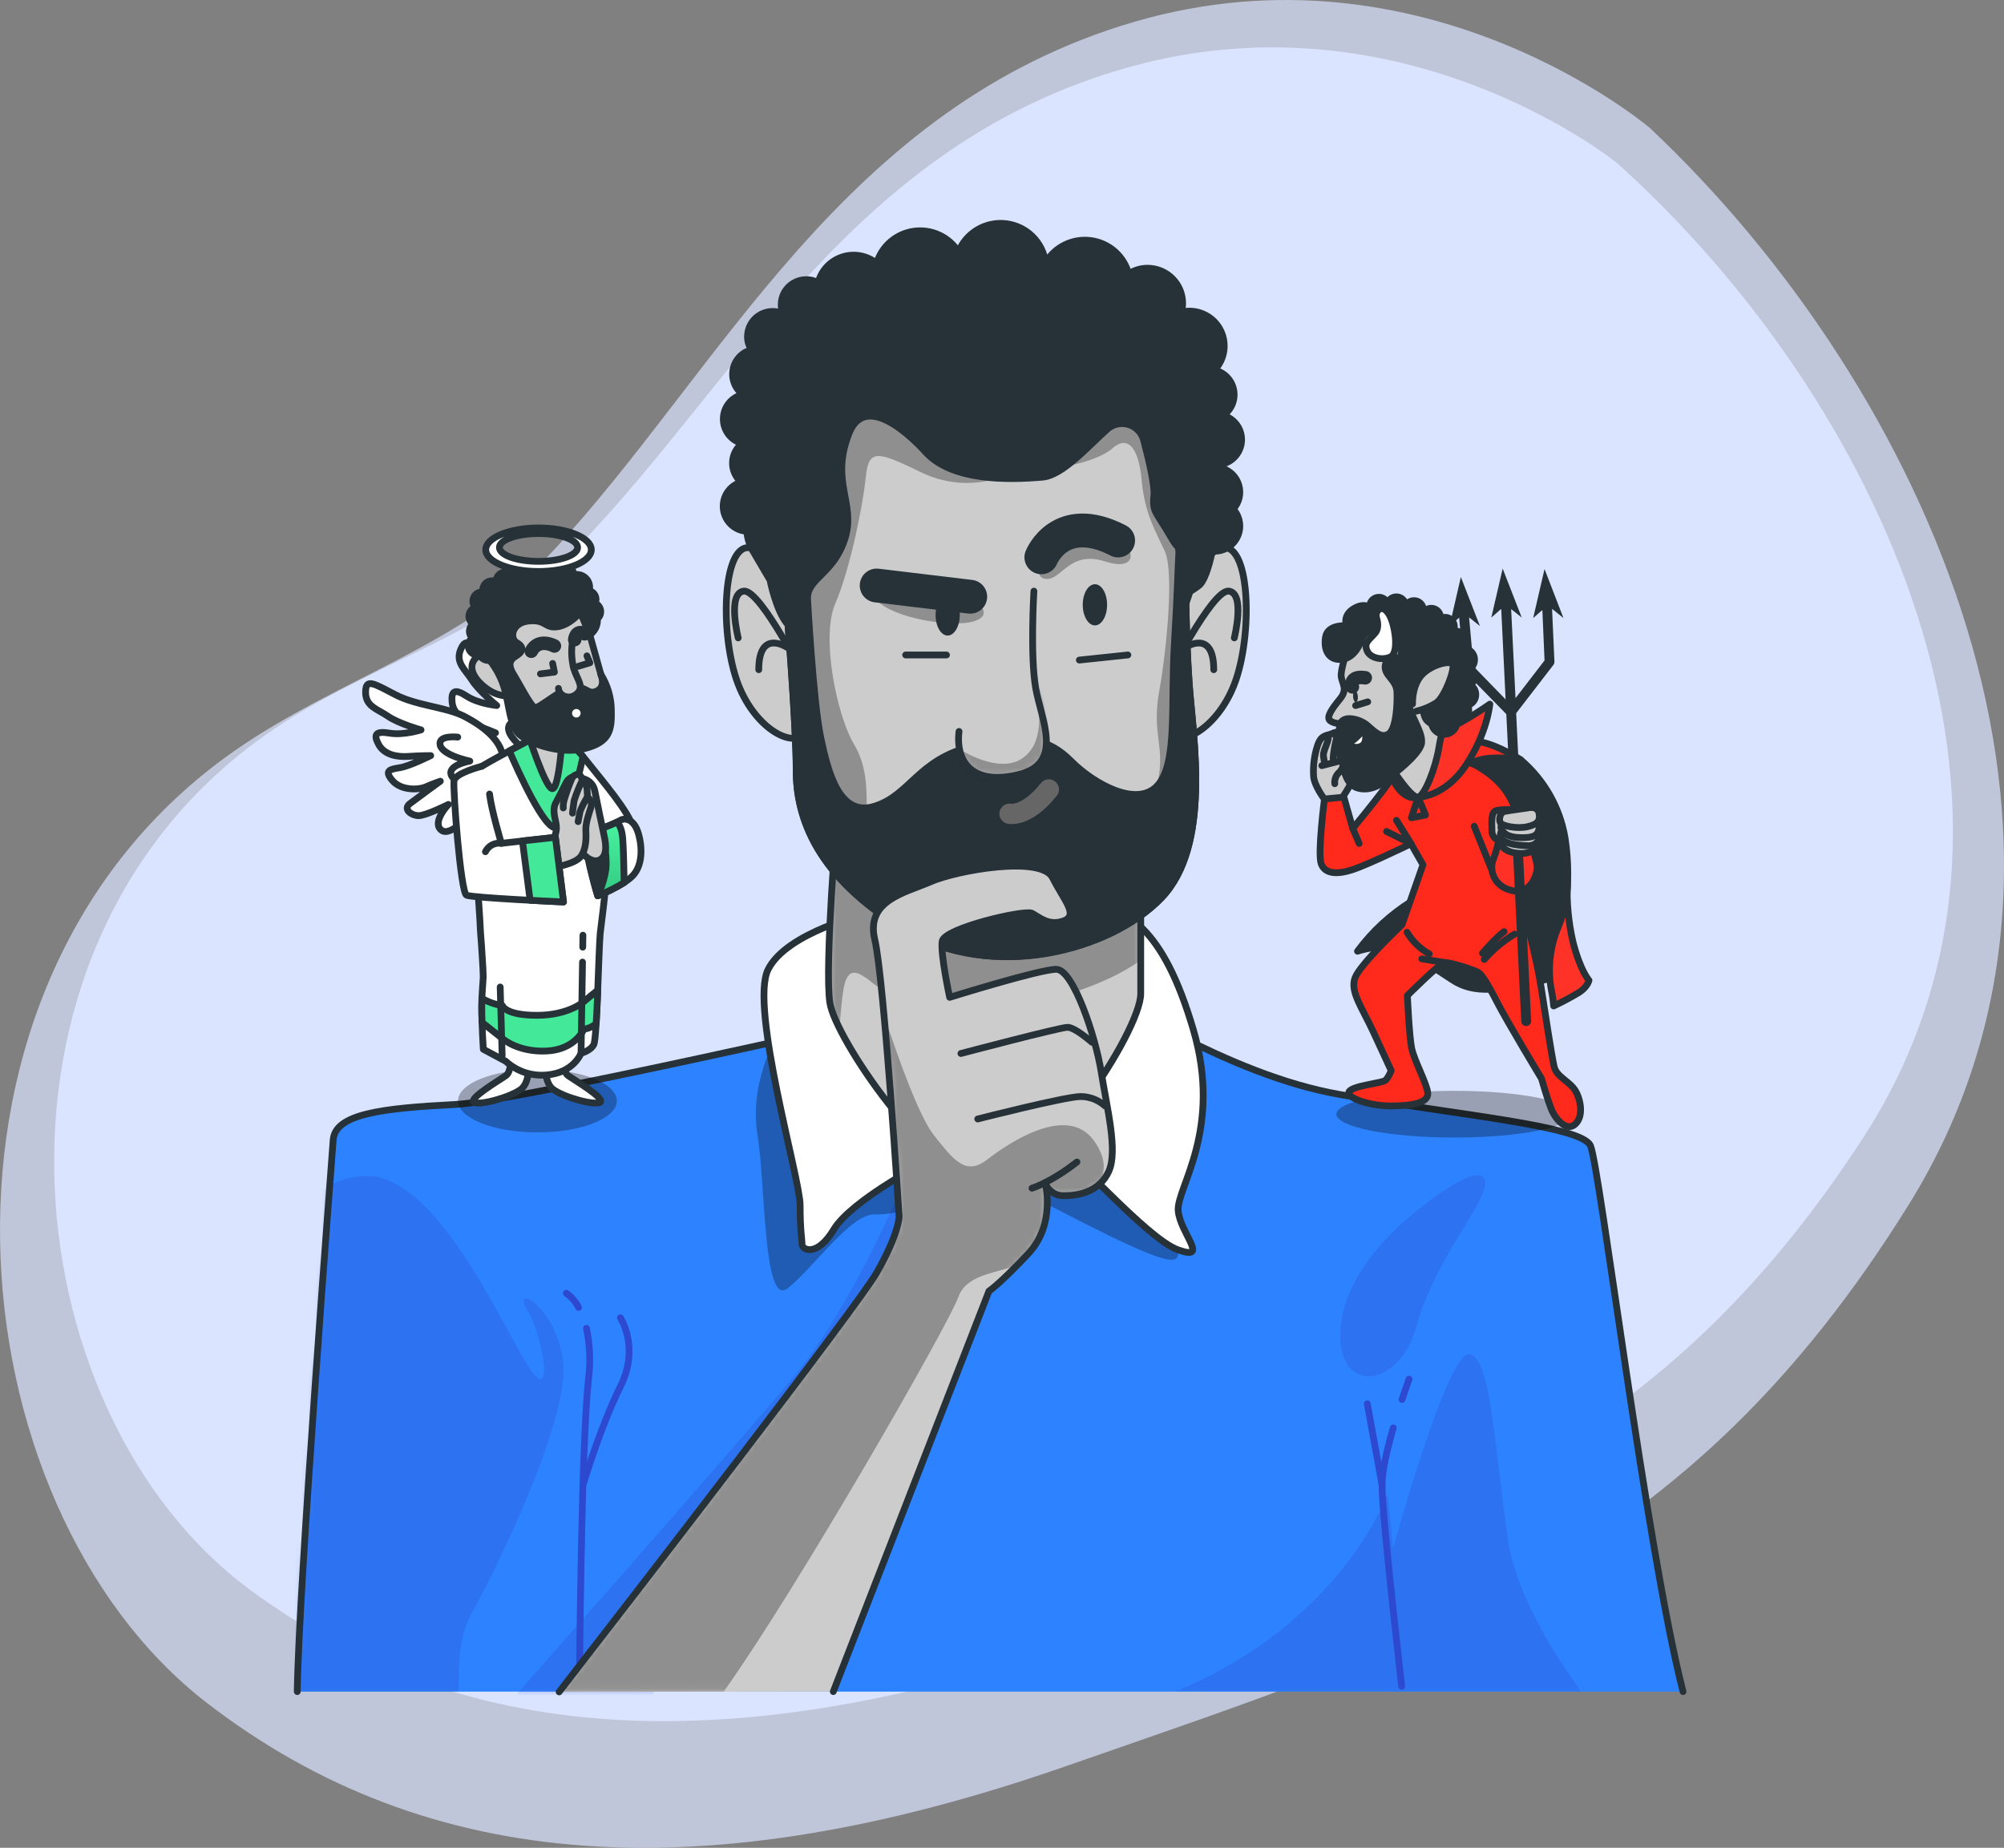 <svg width="296" height="273" viewBox="0 0 296 273" fill="none" xmlns="http://www.w3.org/2000/svg">
<rect x="0" y="0" width="296" height="273" fill="#808080" stroke="none"/>
<path d="M238.906 24.142C238.906 24.142 207.575 -1.442 166.816 9.901C126.057 21.244 109.005 56.35 85.63 80.489C73.385 93.127 55.312 97.785 40.77 107.513C-5.723 138.619 1.157 208.556 37.014 234.942C68.052 257.778 106.832 260.17 157.301 243.324C207.769 226.478 243.889 216.356 275.189 168.11C306.489 119.864 277.499 58.873 238.906 24.142Z" fill="#DAE5FF"/>
<path opacity="0.7" d="M243.708 18.924C243.708 18.924 210.64 -9.32 167.621 3.202C124.602 15.725 106.605 54.481 81.934 81.129C69.01 95.083 49.936 100.224 34.587 110.964C-14.483 145.304 -7.222 222.513 30.623 251.642C63.381 276.853 104.312 279.493 157.578 260.896C210.845 242.298 248.967 231.124 282.003 177.861C315.038 124.599 284.441 57.266 243.708 18.924Z" fill="#DAE5FF"/>
<path d="M248.592 249.923C243.19 228.914 236.261 172.221 234.918 169.266C233.574 166.31 215.481 164.772 198.045 161.731C180.609 158.69 165.426 147.079 159.069 146.525C155.485 146.189 151.883 146.098 148.287 146.25C148.287 146.25 77.972 162.629 67.178 163.183C56.385 163.738 49.491 164.567 49.211 168.437C48.971 171.827 44.111 234.545 43.906 249.923" fill="#2D83FF"/>
<mask id="mask0_397_965" style="mask-type:luminance" maskUnits="userSpaceOnUse" x="43" y="146" width="206" height="104">
<path d="M248.592 249.923C243.19 228.914 236.261 172.221 234.918 169.266C233.574 166.31 215.481 164.772 198.045 161.731C180.609 158.69 165.426 147.079 159.069 146.525C155.485 146.189 151.883 146.098 148.287 146.25C148.287 146.25 77.972 162.629 67.178 163.183C56.385 163.738 49.491 164.567 49.211 168.437C48.971 171.827 44.111 234.545 43.906 249.923" fill="white"/>
</mask>
<g mask="url(#mask0_397_965)">
<g opacity="0.3">
<path d="M42.288 249.923H67.779C67.779 246.493 67.544 242.159 69.802 238.095C73.85 230.812 84.368 208.94 83.156 200.868C81.945 192.796 75.468 189.543 77.897 193.585C80.327 197.626 81.945 208.157 77.897 201.68C73.85 195.202 64.137 172.953 53.618 173.759C50.663 173.988 48.696 174.902 47.399 176.046C47.05 193.945 42.454 237.46 42.288 249.923Z" fill="#2C49CF"/>
<path d="M233.551 249.923C229.315 244.092 223.947 235.42 222.758 227.577C220.734 214.222 220.329 200.868 217.093 200.062C213.857 199.256 205.762 228.789 205.762 228.789L204.951 220.682C204.951 220.682 198.885 238.078 176.63 248.603C175.639 249.068 174.635 249.502 173.617 249.906L233.551 249.923Z" fill="#2C49CF"/>
<path d="M137.62 164.522C137.62 164.522 128.336 190.247 116.914 203.795C105.492 217.344 75.136 251.644 75.136 251.644H95.487C95.487 251.644 127.621 204.155 137.265 187.371C146.909 170.587 144.034 160.588 137.62 164.522Z" fill="#2C49CF"/>
<path d="M213.423 175.84C213.423 175.84 199.766 184.193 198.142 195.129C196.519 206.065 206.528 205.836 209.255 195.86C211.982 185.885 219.74 177.47 219.38 174.629C219.019 171.787 213.423 175.84 213.423 175.84Z" fill="#2C49CF"/>
</g>
<path d="M205.791 210.964C204.916 213.999 204.133 217.304 204.133 219.396C204.133 224.112 207.037 249.157 207.037 249.157" stroke="#2C49CF" stroke-linecap="round" stroke-linejoin="round"/>
<path d="M208.124 203.767C208.124 203.767 207.683 204.979 207.089 206.768" stroke="#2C49CF" stroke-linecap="round" stroke-linejoin="round"/>
<path d="M204.133 219.373L201.955 207.396" stroke="#2C49CF" stroke-linecap="round" stroke-linejoin="round"/>
<path d="M86.621 196.249C87.145 198.719 87.245 201.261 86.918 203.766C85.826 213.93 85.586 249.025 85.586 249.025" stroke="#2C49CF" stroke-linecap="round" stroke-linejoin="round"/>
<path d="M83.648 191.069C84.413 191.61 85.034 192.331 85.455 193.167" stroke="#2C49CF" stroke-linecap="round" stroke-linejoin="round"/>
<path d="M91.634 194.694C91.634 194.694 94.538 199.05 91.634 204.858C88.73 210.666 86.209 219.098 86.209 219.098" stroke="#2C49CF" stroke-linecap="round" stroke-linejoin="round"/>
</g>
<path d="M248.592 249.923C243.19 228.914 236.261 172.221 234.918 169.266C233.574 166.31 215.481 164.772 198.045 161.731C180.609 158.69 165.426 147.079 159.069 146.525C155.485 146.189 151.883 146.098 148.287 146.25C148.287 146.25 77.972 162.629 67.178 163.183C56.385 163.738 49.491 164.567 49.211 168.437C48.971 171.827 44.111 234.545 43.906 249.923" stroke="#263238" stroke-linecap="round" stroke-linejoin="round"/>
<path opacity="0.3" d="M114.313 153.933C114.313 153.933 110.671 160.405 111.883 167.688C113.095 174.971 112.695 193.184 116.336 190.349C119.978 187.513 125.763 179.15 129.285 179.424C132.806 179.699 149.11 174.948 149.11 174.948C149.11 174.948 163.276 182.637 169.342 185.067C175.407 187.496 174.607 185.878 172.583 178.995C170.559 172.113 171.365 166.859 171.771 155.123C172.177 143.386 140.392 141.563 132.52 143.792C124.648 146.022 113.101 152.716 114.313 153.933Z" fill="black"/>
<path d="M128.107 134.931C128.107 134.931 116.222 137.698 113.455 143.226C110.688 148.754 118.183 174.17 118.183 178.041C118.183 181.911 118.463 183.014 118.463 183.843C118.463 184.672 120.67 185.781 123.162 181.631C125.655 177.48 136.979 171.129 141.13 169.746C145.28 168.362 152.186 166.704 154.947 168.088C157.708 169.471 169.324 183.014 174.024 184.666C178.723 186.318 174.298 182.179 174.024 178.864C173.749 175.548 180.655 166.973 176.236 152.047C171.817 137.12 166.529 133.788 158.771 132.701C151.014 131.615 128.107 134.931 128.107 134.931Z" fill="white" stroke="#263238" stroke-linecap="round" stroke-linejoin="round"/>
<path d="M123.682 119.988C123.682 119.988 121.75 142.935 122.579 148.183C123.408 153.43 137.231 173.908 145.52 174.445C153.809 174.982 168.49 152.333 168.49 146.805V123.303C168.49 123.303 155.77 130.215 142.764 126.899C129.759 123.584 124.797 120.542 124.797 120.542L123.682 119.988Z" fill="#CCCCCC"/>
<mask id="mask1_397_965" style="mask-type:luminance" maskUnits="userSpaceOnUse" x="122" y="119" width="47" height="56">
<path d="M123.682 119.988C123.682 119.988 121.75 142.935 122.579 148.183C123.408 153.43 137.231 173.908 145.52 174.445C153.809 174.982 168.49 152.333 168.49 146.805V123.303C168.49 123.303 155.77 130.215 142.764 126.899C129.759 123.584 124.797 120.542 124.797 120.542L123.682 119.988Z" fill="white"/>
</mask>
<g mask="url(#mask1_397_965)">
<path opacity="0.3" d="M156.193 147.337C162.224 145.622 166.06 143.615 168.467 141.877V123.304C168.467 123.304 155.747 130.215 142.741 126.9C131.977 124.15 126.735 121.594 125.231 120.8C124.66 121.028 124.088 121.263 123.516 121.497C123.105 126.694 121.83 143.747 122.533 148.183C122.851 149.543 123.355 150.853 124.031 152.076C124.104 150.058 124.295 148.046 124.602 146.05C125.248 142.62 126.752 143.472 129.113 145.404C131.474 147.337 142.461 151.201 156.193 147.337Z" fill="black"/>
</g>
<path d="M123.682 119.988C123.682 119.988 121.75 142.935 122.579 148.183C123.408 153.43 137.231 173.908 145.52 174.445C153.809 174.982 168.49 152.333 168.49 146.805V123.303C168.49 123.303 155.77 130.215 142.764 126.899C129.759 123.584 124.797 120.542 124.797 120.542L123.682 119.988Z" stroke="#263238" stroke-linecap="round" stroke-linejoin="round"/>
<path d="M117.325 93.691C117.325 93.691 115.113 82.081 110.968 80.977C106.824 79.874 106.269 92.862 108.756 100.328C111.243 107.794 117.903 111.384 119.538 107.514C121.173 103.644 117.325 93.691 117.325 93.691Z" fill="#CCCCCC" stroke="#263238" stroke-linecap="round" stroke-linejoin="round"/>
<path d="M119.263 100.883C119.263 100.883 112.352 87.06 109.865 87.334C107.378 87.609 109.036 94.246 109.036 94.246" stroke="#263238" stroke-linecap="round" stroke-linejoin="round"/>
<path d="M116.222 95.629C116.222 95.629 112.072 92.862 112.072 98.945" stroke="#263238" stroke-linecap="round" stroke-linejoin="round"/>
<path d="M174.023 93.691C174.023 93.691 176.236 82.081 180.38 80.977C184.525 79.874 185.08 92.862 182.593 100.328C180.106 107.794 173.446 111.384 171.811 107.514C170.176 103.644 174.023 93.691 174.023 93.691Z" fill="#CCCCCC" stroke="#263238" stroke-linecap="round" stroke-linejoin="round"/>
<path d="M172.086 100.883C172.086 100.883 178.997 87.06 181.484 87.334C183.971 87.609 182.313 94.246 182.313 94.246" stroke="#263238" stroke-linecap="round" stroke-linejoin="round"/>
<path d="M175.127 95.629C175.127 95.629 179.277 92.862 179.277 98.945" stroke="#263238" stroke-linecap="round" stroke-linejoin="round"/>
<path d="M116.222 90.101C116.222 90.101 117.611 106.959 117.611 113.871C117.611 120.782 120.652 129.632 133.646 137.366C146.64 145.101 164.054 140.408 171.52 132.667C178.986 124.927 176.219 108.897 175.664 101.157C175.11 93.416 175.092 84.847 175.092 80.703C175.092 76.558 175.664 62.455 171.222 55.269C166.78 48.083 138.883 46.974 127.272 53.056C115.662 59.139 112.62 70.207 113.449 73.511C114.278 76.815 116.222 90.101 116.222 90.101Z" fill="#CCCCCC"/>
<mask id="mask2_397_965" style="mask-type:luminance" maskUnits="userSpaceOnUse" x="113" y="49" width="64" height="93">
<path d="M116.222 90.101C116.222 90.101 117.611 106.959 117.611 113.871C117.611 120.782 120.652 129.632 133.646 137.366C146.64 145.101 164.054 140.408 171.52 132.667C178.986 124.927 176.219 108.897 175.664 101.157C175.11 93.416 175.092 84.847 175.092 80.703C175.092 76.558 175.664 62.455 171.222 55.269C166.78 48.083 138.883 46.974 127.272 53.056C115.662 59.139 112.62 70.207 113.449 73.511C114.278 76.815 116.222 90.101 116.222 90.101Z" fill="white"/>
</mask>
<g mask="url(#mask2_397_965)">
<path opacity="0.3" d="M145.251 57.636C143.536 57.293 129.816 56.11 122.876 55.887C114.873 62.101 112.746 70.664 113.455 73.511C114.284 76.833 116.222 90.09 116.222 90.09C116.222 90.09 117.611 106.96 117.611 113.871C117.611 119.108 119.366 125.459 125.866 131.593C127.192 129.903 127.901 127.812 127.878 125.665C127.878 119.228 128.736 114.289 126.163 110.001C123.591 105.713 121.23 94.12 123.373 89.181C125.517 84.242 127.449 74.803 127.878 70.51C128.307 66.217 129.593 66.651 136.247 69.87C138.22 70.808 140.371 71.313 142.556 71.349C144.74 71.385 146.907 70.953 148.91 70.081C148.91 70.081 147.395 58.065 145.251 57.636Z" fill="black"/>
<path opacity="0.3" d="M139.969 87.814C139.969 87.814 127.226 86.179 129.587 88.751C131.948 91.324 140.746 92.828 143.965 91.758C147.183 90.689 144.125 87.951 139.969 87.814Z" fill="black"/>
<path opacity="0.3" d="M154.478 81.029C154.478 81.029 152.117 85.322 154.478 85.534C156.839 85.745 157.908 81.24 163.276 82.961C168.644 84.682 167.569 80.171 164.133 78.879C160.698 77.587 156.193 79.097 154.478 81.029Z" fill="black"/>
<path opacity="0.3" d="M175.652 101.157C175.081 93.417 175.081 84.847 175.081 80.703C175.081 76.558 175.652 62.455 171.211 55.269C170.382 53.92 168.724 52.782 166.494 51.873C164.865 52.017 159.394 52.703 159.394 52.703L156.822 69.012C156.822 69.012 162.184 68.155 164.333 66.222C166.483 64.29 168.192 66.005 168.627 70.945C169.061 75.884 170.77 78.668 172.057 81.457C173.343 84.247 172.485 94.978 171.199 102.272C169.913 109.566 172.914 110.641 170.124 118.582C167.335 126.522 159.394 134.674 152.974 138.11C150.688 139.333 151.065 140.368 152.894 141.071C160.498 140.157 167.46 136.864 171.508 132.668C178.968 124.933 176.207 108.898 175.652 101.157Z" fill="black"/>
</g>
<path d="M116.222 90.101C116.222 90.101 117.611 106.959 117.611 113.871C117.611 120.782 120.652 129.632 133.646 137.366C146.64 145.101 164.054 140.408 171.52 132.667C178.986 124.927 176.219 108.897 175.664 101.157C175.11 93.416 175.092 84.847 175.092 80.703C175.092 76.558 175.664 62.455 171.222 55.269C166.78 48.083 138.883 46.974 127.272 53.056C115.662 59.139 112.62 70.207 113.449 73.511C114.278 76.815 116.222 90.101 116.222 90.101Z" stroke="#263238" stroke-linecap="round" stroke-linejoin="round"/>
<path d="M133.766 96.767H139.803" stroke="#263238" stroke-linecap="round" stroke-linejoin="round"/>
<path d="M159.423 97.521L166.592 96.767" stroke="#263238" stroke-linecap="round" stroke-linejoin="round"/>
<path d="M180.346 69.092C180.346 68.932 180.346 68.766 180.346 68.606C181.172 68.454 181.921 68.027 182.473 67.394C183.025 66.761 183.346 65.96 183.385 65.122C183.423 64.283 183.176 63.456 182.685 62.776C182.193 62.095 181.486 61.601 180.678 61.374C181.273 60.964 181.736 60.389 182.01 59.719C182.284 59.05 182.357 58.315 182.22 57.605C182.083 56.895 181.742 56.24 181.238 55.72C180.735 55.201 180.091 54.84 179.386 54.68C180.156 53.88 180.646 52.852 180.784 51.749C180.921 50.647 180.698 49.53 180.148 48.565C179.598 47.6 178.75 46.839 177.732 46.396C176.714 45.952 175.579 45.85 174.498 46.105C174.614 45.684 174.675 45.25 174.681 44.813C174.681 43.438 174.135 42.119 173.162 41.147C172.19 40.174 170.871 39.628 169.496 39.628C168.506 39.63 167.537 39.918 166.706 40.457C166.365 39.176 165.652 38.026 164.657 37.151C163.662 36.275 162.429 35.715 161.115 35.542C159.801 35.368 158.466 35.588 157.277 36.174C156.088 36.76 155.1 37.685 154.438 38.833C154.246 37.362 153.572 35.997 152.52 34.95C151.468 33.904 150.099 33.236 148.627 33.052C147.155 32.868 145.664 33.177 144.387 33.931C143.109 34.686 142.119 35.843 141.57 37.221C140.883 36.132 139.896 35.263 138.728 34.721C137.56 34.178 136.261 33.983 134.985 34.161C133.709 34.338 132.512 34.88 131.536 35.721C130.56 36.562 129.848 37.666 129.485 38.902C128.781 38.333 127.945 37.949 127.054 37.787C126.163 37.624 125.245 37.688 124.385 37.973C123.526 38.258 122.751 38.753 122.133 39.415C121.515 40.077 121.072 40.883 120.847 41.76C120.281 41.454 119.645 41.3 119.001 41.315C118.358 41.33 117.729 41.512 117.178 41.844C116.627 42.176 116.171 42.646 115.857 43.208C115.543 43.77 115.381 44.404 115.387 45.047C115.391 45.483 115.47 45.914 115.622 46.322C115.054 46.075 114.433 45.974 113.816 46.027C113.199 46.08 112.604 46.286 112.087 46.627C111.569 46.967 111.145 47.431 110.852 47.977C110.559 48.523 110.406 49.133 110.408 49.752C110.414 50.439 110.612 51.11 110.98 51.69C110.3 51.868 109.685 52.236 109.206 52.749C108.726 53.263 108.403 53.903 108.273 54.593C108.143 55.284 108.212 55.997 108.472 56.65C108.731 57.303 109.171 57.869 109.739 58.282C108.926 58.465 108.197 58.917 107.671 59.564C107.144 60.211 106.851 61.016 106.837 61.85C106.823 62.684 107.09 63.499 107.594 64.163C108.099 64.827 108.812 65.303 109.619 65.513C109.186 65.849 108.834 66.277 108.587 66.766C108.341 67.256 108.207 67.794 108.195 68.342C108.182 68.889 108.293 69.433 108.518 69.933C108.742 70.432 109.076 70.876 109.493 71.23C108.655 71.473 107.929 72.005 107.443 72.731C106.958 73.457 106.744 74.331 106.84 75.199C106.935 76.067 107.334 76.874 107.966 77.477C108.598 78.08 109.422 78.441 110.294 78.496C110.377 79.367 110.607 80.217 110.974 81.011C112.906 84.327 113.741 85.71 113.741 85.71C113.741 85.71 114.627 90.352 116.399 92.319C116.771 97.109 117.605 108.526 117.605 113.905C117.605 120.817 120.647 129.666 133.641 137.401C146.635 145.135 164.048 140.442 171.514 132.702C178.98 124.961 176.213 108.932 175.659 101.191C175.333 96.618 175.201 91.759 175.144 87.688C175.822 87.387 176.459 87.003 177.042 86.545C177.825 85.973 178.523 83.995 179.066 81.4C179.174 81.417 179.282 81.428 179.392 81.434C180.113 81.437 180.82 81.23 181.426 80.838C182.032 80.446 182.511 79.886 182.803 79.226C183.096 78.567 183.191 77.836 183.075 77.123C182.96 76.411 182.639 75.748 182.153 75.215C182.585 74.744 182.887 74.169 183.031 73.547C183.175 72.925 183.156 72.276 182.974 71.663C182.793 71.051 182.456 70.496 181.997 70.052C181.537 69.609 180.97 69.291 180.352 69.132L180.346 69.092ZM170.954 116.066C167.912 119.382 161.555 115.792 158.24 112.476C154.924 109.16 151.603 108.326 143.588 110.264C135.573 112.202 134.441 117.449 129.21 119.107C123.98 120.765 122.305 114.134 121.207 108.88C120.109 103.626 119.275 88.426 119.275 88.426C119.275 85.385 123.145 84.83 124.803 79.576C126.461 74.323 122.59 71.287 125.374 64.096C128.158 56.904 136.693 66.777 136.859 66.954C140.798 71.03 148.727 70.956 154.009 70.493C157.005 70.218 160.721 65.919 163.602 63.364C164.03 63.001 164.543 62.753 165.093 62.644C165.643 62.535 166.212 62.567 166.745 62.739C167.279 62.911 167.761 63.216 168.144 63.625C168.527 64.034 168.8 64.535 168.936 65.079C169.725 68.086 170.594 71.836 170.439 73.242C170.165 75.729 170.816 75.626 173.029 79.496C174.121 81.406 173.949 80.199 174.126 81.531C173.995 83.915 173.881 88.197 173.48 94.817C172.886 103.924 173.995 112.767 170.954 116.066Z" fill="#263238" stroke="#263238" stroke-linecap="round" stroke-linejoin="round"/>
<path d="M129.49 86.505L143.308 88.163" stroke="#263238" stroke-width="5" stroke-linecap="round" stroke-linejoin="round"/>
<path d="M153.815 82.338C153.815 82.338 156.582 75.426 165.151 79.851" stroke="#263238" stroke-width="5" stroke-linecap="round" stroke-linejoin="round"/>
<path d="M152.712 87.334C152.712 87.334 152.14 97.012 152.986 101.711C153.832 106.411 157.131 112.768 150.499 114.425C143.868 116.083 141.101 112.768 141.65 108.068" fill="#CCCCCC"/>
<mask id="mask3_397_965" style="mask-type:luminance" maskUnits="userSpaceOnUse" x="141" y="87" width="14" height="28">
<path d="M152.712 87.334C152.712 87.334 152.14 97.012 152.986 101.711C153.832 106.411 157.131 112.768 150.499 114.425C143.868 116.083 141.101 112.768 141.65 108.068" fill="white"/>
</mask>
<g mask="url(#mask3_397_965)">
<path opacity="0.3" d="M142.033 110.858C142.033 110.858 147.395 114.288 150.831 112.144C154.267 110 153.638 105.01 152.986 101.711C152.334 98.413 152.117 95.835 152.117 95.835C152.117 95.835 155.982 107.422 154.695 111.069C153.409 114.717 147.395 116.866 143.336 115.363C139.277 113.859 142.033 110.858 142.033 110.858Z" fill="black"/>
</g>
<path d="M152.712 87.334C152.712 87.334 152.14 97.012 152.986 101.711C153.832 106.411 157.131 112.768 150.499 114.425C143.868 116.083 141.101 112.768 141.65 108.068" stroke="#263238" stroke-linecap="round" stroke-linejoin="round"/>
<path d="M141.764 90.855C141.764 92.536 140.958 93.897 139.969 93.897C138.98 93.897 138.191 92.536 138.191 90.855C138.191 89.174 138.997 87.814 139.992 87.814C140.987 87.814 141.764 89.197 141.764 90.855Z" fill="#263238"/>
<path d="M163.522 89.358C163.522 91.033 162.716 92.399 161.727 92.399C160.738 92.399 159.926 91.033 159.926 89.358C159.926 87.683 160.732 86.316 161.727 86.316C162.722 86.316 163.522 87.677 163.522 89.358Z" fill="#263238"/>
<path d="M149.116 120.228C149.116 120.228 151.603 120.799 154.918 116.638" stroke="#666666" stroke-width="3" stroke-linecap="round" stroke-linejoin="round"/>
<path d="M123.082 249.922L146.075 190.754C146.075 190.754 147.732 189.651 151.877 185.226C156.022 180.802 154.37 174.719 154.37 174.719C154.56 175.296 154.932 175.796 155.429 176.146C155.926 176.495 156.523 176.674 157.131 176.657C159.343 176.657 162.384 176.085 163.768 173.061C165.151 170.037 163.488 163.663 162.659 158.409C161.83 153.156 158.514 143.209 156.027 143.209C153.541 143.209 140.272 147.353 140.272 147.353C140.272 147.353 138.889 140.996 139.163 139.064C139.438 137.132 151.34 134.359 152.432 134.931C153.524 135.502 154.918 136.869 157.131 136.04C159.343 135.211 157.131 132.999 155.473 129.683C153.815 126.367 141.376 128.574 137.505 130.255C133.635 131.935 127.833 133.021 129.21 138.83C130.588 144.638 132.806 179.744 132.806 179.744C132.806 179.744 132.806 182.231 129.491 188.033C126.684 192.944 92.938 236.625 82.585 249.968" fill="#CCCCCC"/>
<mask id="mask4_397_965" style="mask-type:luminance" maskUnits="userSpaceOnUse" x="82" y="127" width="83" height="123">
<path d="M123.082 249.922L146.075 190.754C146.075 190.754 147.732 189.651 151.877 185.226C156.022 180.802 154.37 174.719 154.37 174.719C154.56 175.296 154.932 175.796 155.429 176.146C155.926 176.495 156.523 176.674 157.131 176.657C159.343 176.657 162.384 176.085 163.768 173.061C165.151 170.037 163.488 163.663 162.659 158.409C161.83 153.156 158.514 143.209 156.027 143.209C153.541 143.209 140.272 147.353 140.272 147.353C140.272 147.353 138.889 140.996 139.163 139.064C139.438 137.132 151.34 134.359 152.432 134.931C153.524 135.502 154.918 136.869 157.131 136.04C159.343 135.211 157.131 132.999 155.473 129.683C153.815 126.367 141.376 128.574 137.505 130.255C133.635 131.935 127.833 133.021 129.21 138.83C130.588 144.638 132.806 179.744 132.806 179.744C132.806 179.744 132.806 182.231 129.491 188.033C126.684 192.944 92.938 236.625 82.585 249.968" fill="white"/>
</mask>
<g mask="url(#mask4_397_965)">
<path opacity="0.3" d="M157.131 176.663C158.842 176.733 160.532 176.263 161.961 175.319C163.025 173.982 163.888 171.666 161.527 168.459C157.6 163.103 149.03 168.814 145.817 171.318C142.605 173.822 140.821 171.318 137.963 167.751C135.745 164.978 132.6 156.169 130.577 149.949C131.72 162.28 132.806 179.716 132.806 179.716C132.806 179.716 132.806 182.202 129.49 188.005C126.684 192.915 92.938 236.597 82.585 249.94H106.887C118.017 234.282 140.044 195.791 141.536 191.675C142.679 188.416 146.589 188.188 150.248 186.947C150.745 186.438 151.283 185.878 151.877 185.232C156.027 180.807 154.37 174.725 154.37 174.725C154.56 175.302 154.932 175.802 155.429 176.151C155.926 176.501 156.523 176.68 157.131 176.663Z" fill="black"/>
</g>
<path d="M123.082 249.922L146.075 190.754C146.075 190.754 147.732 189.651 151.877 185.226C156.022 180.802 154.37 174.719 154.37 174.719C154.56 175.296 154.932 175.796 155.429 176.146C155.926 176.495 156.523 176.674 157.131 176.657C159.343 176.657 162.384 176.085 163.768 173.061C165.151 170.037 163.488 163.663 162.659 158.409C161.83 153.156 158.514 143.209 156.027 143.209C153.541 143.209 140.272 147.353 140.272 147.353C140.272 147.353 138.889 140.996 139.163 139.064C139.438 137.132 151.34 134.359 152.432 134.931C153.524 135.502 154.918 136.869 157.131 136.04C159.343 135.211 157.131 132.999 155.473 129.683C153.815 126.367 141.376 128.574 137.505 130.255C133.635 131.935 127.833 133.021 129.21 138.83C130.588 144.638 132.806 179.744 132.806 179.744C132.806 179.744 132.806 182.231 129.491 188.033C126.684 192.944 92.938 236.625 82.585 249.968" stroke="#263238" stroke-linecap="round" stroke-linejoin="round"/>
<path d="M141.93 155.648C141.93 155.648 156.582 151.778 157.685 151.778C158.788 151.778 161.281 153.99 161.281 153.99" stroke="#263238" stroke-linecap="round" stroke-linejoin="round"/>
<path d="M144.417 165.322C144.417 165.322 157.411 162.006 159.617 162.006C160.945 162.012 162.224 162.504 163.213 163.389" stroke="#263238" stroke-linecap="round" stroke-linejoin="round"/>
<path d="M152.431 175.548C152.431 175.548 155.198 174.719 159.068 171.678" stroke="#263238" stroke-linecap="round" stroke-linejoin="round"/>
<path opacity="0.3" d="M214.811 168.064C224.431 168.064 232.229 166.519 232.229 164.614C232.229 162.708 224.431 161.163 214.811 161.163C205.191 161.163 197.393 162.708 197.393 164.614C197.393 166.519 205.191 168.064 214.811 168.064Z" fill="black"/>
<path d="M224.592 112.242C228.07 115.196 230.395 119.28 231.162 123.778C232.341 131.191 230.489 135.908 231.498 139.276C232.507 142.644 233.102 143.57 233.102 143.57C233.102 143.57 233.355 143.57 227.458 144.92C221.561 146.27 217.774 146.942 214.489 144.749C211.205 142.556 208.51 140.85 206.234 140.119C203.958 139.388 200.507 140.538 200.507 140.538C202.686 137.595 205.401 135.09 208.51 133.155C213.729 129.87 213.057 127.765 211.541 123.554C210.443 120.625 209.148 117.774 207.666 115.02C209.855 113.377 212.336 112.165 214.977 111.448C219.29 110.303 224.003 111.989 224.592 112.242Z" fill="#263238" stroke="#263238" stroke-linecap="round" stroke-linejoin="round"/>
<path d="M231.498 130.348C231.498 130.348 231.752 133.272 230.07 137.171C228.899 140.051 228.576 143.207 229.139 146.265C229.306 147.042 229.42 147.83 229.48 148.624C230.779 148.02 232.044 147.345 233.267 146.601C234.529 145.763 234.7 144.837 234.7 144.837C234.7 144.837 233.438 143.487 232.341 139.193C231.67 136.295 231.387 133.32 231.498 130.348Z" fill="#FF3227" stroke="#263238" stroke-linecap="round" stroke-linejoin="round"/>
<path d="M210.951 116.96C210.951 116.96 214.909 114.523 217.097 112.915C219.285 111.307 224.592 112.242 224.592 112.242C224.592 112.242 221.561 110.22 218.783 109.63C216.005 109.04 209.772 110.892 208.339 111.653C206.906 112.413 209.314 117.827 209.314 117.827L210.951 116.96Z" fill="#FF2D21" stroke="#263238" stroke-linecap="round" stroke-linejoin="round"/>
<path d="M206.648 113.13C205.922 114.457 205.094 115.726 204.172 116.926C202.515 119.124 199.81 122.399 199.81 122.399L198.407 117.457L195.629 118.047C195.629 118.047 194.591 126.054 195.141 127.604C195.692 129.154 197.534 129.222 199.776 128.491C202.018 127.76 208.407 124.66 208.407 124.66L210.181 127.765L207.077 136.63C207.077 136.63 200.96 142.39 200.161 144.428C199.362 146.465 201.136 148.77 202.822 152.406C204.508 156.041 205.483 158.166 205.483 158.166C205.298 158.68 205.028 159.16 204.684 159.584C204.24 160.028 199.81 160.384 199.274 161.271C198.738 162.158 202.198 163.395 205.395 163.395C208.592 163.395 210.98 162.952 210.888 161.534C210.795 160.116 208.851 156.66 208.495 154.799C208.139 152.937 207.876 147.084 207.876 147.084C207.876 147.084 212.662 142.298 213.373 142.21C214.085 142.122 217.984 143.36 218.422 143.716C218.861 144.072 219.49 144.866 221.083 147.971C222.677 151.075 227.687 159.35 227.687 159.35C227.687 159.35 228.486 162.187 229.105 163.78C229.724 165.374 231.323 167.153 232.566 166.173C233.808 165.194 233.628 162.986 232.829 161.388C232.029 159.789 229.905 159.17 229.549 157.576C229.193 155.983 228.267 150.008 227.643 145.934C227.019 141.859 225.518 136.269 225.075 134.408C224.631 132.546 225.25 124.743 224.188 120.762C223.125 116.78 220.908 114.821 218.422 113.315C215.937 111.809 212.662 112.072 210.625 112.34C208.588 112.608 207.608 112.691 207.608 112.691L206.648 113.13Z" fill="#FF291C" stroke="#263238" stroke-linecap="round" stroke-linejoin="round"/>
<path d="M206.268 121.2L208.422 124.655L204.806 122.847" stroke="#263238" stroke-linecap="round" stroke-linejoin="round"/>
<path d="M207.822 137.736C208.616 139.072 209.75 140.175 211.107 140.933" stroke="#263238" stroke-linecap="round" stroke-linejoin="round"/>
<path d="M213.388 142.21L210.011 141.664" stroke="#263238" stroke-linecap="round" stroke-linejoin="round"/>
<path d="M219.236 141.752C220.522 140.276 222.034 139.012 223.715 138.009" stroke="#263238" stroke-linecap="round" stroke-linejoin="round"/>
<path d="M218.963 140.84C218.963 140.84 220.884 138.554 222.16 137.643" stroke="#263238" stroke-linecap="round" stroke-linejoin="round"/>
<path d="M199.81 122.399L200.756 124.621" stroke="#263238" stroke-linecap="round" stroke-linejoin="round"/>
<path d="M198.285 117.798C198.285 117.798 200.015 115.361 200.288 113.768C200.561 112.174 199.859 109.869 199.435 109.732C199.011 109.596 198.821 109.922 199.016 110.532C199.128 110.886 199.208 111.25 199.255 111.618C199.255 111.618 198.519 110.02 198.68 109.143C198.84 108.265 198.153 107.812 196.993 108.3C195.833 108.787 195.175 108.514 194.62 110.103C194.135 111.562 193.931 113.1 194.02 114.635C194.074 116.034 195.609 118.047 195.609 118.047L198.285 117.798Z" fill="#CCCCCC" stroke="#263238" stroke-linecap="round" stroke-linejoin="round"/>
<path d="M195.97 108.67C195.97 108.67 196.316 108.67 196.145 109.357C195.975 110.044 195.414 111.087 195.478 111.657C195.541 112.228 195.682 112.847 195.682 112.847" stroke="#263238" stroke-linecap="round" stroke-linejoin="round"/>
<path d="M196.993 108.299C197.151 108.425 197.268 108.594 197.331 108.785C197.393 108.977 197.398 109.182 197.344 109.376C197.132 110.23 196.987 111.098 196.911 111.974C196.911 112.237 196.979 112.632 196.979 112.632" stroke="#263238" stroke-linecap="round" stroke-linejoin="round"/>
<path d="M198.022 108.134C198.022 108.134 198.377 108.499 198.187 109.547C197.997 110.595 197.661 111.55 198.095 112.354" stroke="#263238" stroke-linecap="round" stroke-linejoin="round"/>
<path d="M195.239 113.119L197.71 112.476" stroke="#263238" stroke-linecap="round" stroke-linejoin="round"/>
<path d="M198.368 113.1C198.293 113.483 198.101 113.832 197.817 114.099C197.577 114.306 197.392 114.568 197.277 114.863C197.161 115.157 197.119 115.476 197.154 115.79" stroke="#263238" stroke-linecap="round" stroke-linejoin="round"/>
<path d="M221.546 122.564C221.459 124.011 221.15 125.437 220.63 126.79C219.855 128.481 220.63 131.015 223.379 131.58C226.127 132.146 227.044 129.256 227.044 128.125C227.044 126.994 225.845 123.973 225.845 123.617C225.845 123.261 224.505 121.015 221.829 122.642" fill="#FF3025"/>
<path d="M221.546 122.564C221.459 124.011 221.15 125.437 220.63 126.79C219.855 128.481 220.63 131.015 223.379 131.58C226.127 132.146 227.044 129.256 227.044 128.125C227.044 126.994 225.845 123.973 225.845 123.617C225.845 123.261 224.505 121.015 221.829 122.642" stroke="#263238" stroke-linecap="round" stroke-linejoin="round"/>
<path d="M230.928 91.31L228.135 84.068L226.459 91.31L227.814 90.126L228.135 97.578L223.847 103.148L223.203 89.99L224.768 91.242L221.951 84L220.274 91.242L221.736 89.96L222.385 103.333L217.647 98.46L216.99 91.213L218.593 92.495L215.776 85.252L214.104 92.495L215.523 91.252L216.215 98.855C216.23 99.021 216.303 99.178 216.419 99.298L222.492 105.512L224.695 150.904C224.703 151.092 224.784 151.269 224.92 151.399C225.057 151.529 225.238 151.601 225.426 151.601H225.46C225.653 151.591 225.835 151.505 225.965 151.362C226.096 151.219 226.165 151.03 226.157 150.836L223.944 105.375L229.446 98.236C229.551 98.095 229.604 97.923 229.597 97.748L229.247 89.951L230.928 91.31Z" fill="#263238"/>
<path d="M224.237 119.674C224.237 119.674 221.561 119.465 220.859 119.816C220.157 120.167 220.372 121.999 220.372 122.842C220.372 123.685 221.288 124.465 221.834 123.973C222.38 123.481 222.467 121.224 222.467 121.224C223.077 121.195 223.671 121.028 224.207 120.737C224.929 120.308 224.724 119.601 224.237 119.674Z" fill="#CCCCCC" stroke="#263238" stroke-linecap="round" stroke-linejoin="round"/>
<path d="M222.394 124.041C222.394 124.041 221.478 124.392 221.829 124.957C222.18 125.523 223.028 126.083 224.787 126.083C226.547 126.083 227.395 124.957 227.112 124.324C226.829 123.69 225.772 124.251 224.856 124.251C224.032 124.223 223.211 124.153 222.394 124.041Z" fill="#CCCCCC" stroke="#263238" stroke-linecap="round" stroke-linejoin="round"/>
<path d="M221.829 122.633C221.829 122.633 221.342 123.408 221.829 123.973C222.316 124.538 223.588 124.889 225.562 124.948C227.536 125.006 227.512 123.33 227.112 122.691C226.712 122.053 224.719 122.833 223.871 122.833C223.187 122.813 222.504 122.746 221.829 122.633Z" fill="#CCCCCC" stroke="#263238" stroke-linecap="round" stroke-linejoin="round"/>
<path d="M222.321 121.507C222.197 121.521 222.08 121.567 221.979 121.641C221.879 121.715 221.8 121.814 221.751 121.928C221.702 122.043 221.683 122.168 221.698 122.292C221.712 122.415 221.759 122.533 221.834 122.633C222.258 123.339 223.101 123.758 224.792 123.758C226.483 123.758 227.117 123.476 227.326 122.423C227.536 121.37 226.975 121.151 226.201 121.292C225.426 121.434 223.447 121.458 222.321 121.507Z" fill="#CCCCCC" stroke="#263238" stroke-linecap="round" stroke-linejoin="round"/>
<path d="M225.494 119.392C225.494 119.392 222.955 119.743 222.253 119.879C221.551 120.016 221.337 121.078 221.619 121.57C221.902 122.063 224.154 122.487 225.63 122.136C227.107 121.785 227.536 121.288 227.321 120.162C227.107 119.036 225.845 119.324 225.494 119.392Z" fill="#CCCCCC" stroke="#263238" stroke-linecap="round" stroke-linejoin="round"/>
<path d="M220.347 128.549L217.745 122.067" stroke="#263238" stroke-linecap="round" stroke-linejoin="round"/>
<path d="M209.465 117.783C209.465 117.783 213.403 117.783 216.551 113.017C219.699 108.251 220.055 104.03 220.055 104.03C220.055 104.03 214.694 107.866 211.921 108.256C209.148 108.646 204.153 108.909 204.153 108.909C204.153 108.909 203.943 111.511 205.678 115.069C207.413 118.627 209.465 117.783 209.465 117.783Z" fill="#FF3227" stroke="#263238" stroke-linecap="round" stroke-linejoin="round"/>
<path d="M209.465 117.784L208.471 120.82L210.556 120.415L209.465 117.784Z" stroke="#263238" stroke-linecap="round" stroke-linejoin="round"/>
<path d="M199.303 95.029C199.303 95.029 197.919 98.977 198.109 100.034C198.299 101.092 199.084 101.847 197.914 103.275C196.745 104.703 195.853 105.951 196.452 106.472C196.901 106.791 197.451 106.932 197.997 106.867C197.857 108.35 197.999 109.847 198.416 111.278C199.108 113.563 200.122 116.385 201.735 116.151C203.348 115.917 205.946 114.031 205.946 114.031C205.946 114.031 208.5 117.984 209.465 117.774C210.43 117.564 212.033 113.49 212.525 110.508C213.018 107.525 213.364 107.973 212.443 106.916C211.521 105.858 210.288 104.62 210.288 104.62C210.288 104.62 208.744 101.384 208.87 98.397C208.997 95.409 209.991 94.386 205.99 91.798C201.989 89.21 199.416 94.235 199.303 95.029Z" fill="#CCCCCC" stroke="#263238" stroke-linecap="round" stroke-linejoin="round"/>
<path d="M217.93 103.026C218.018 102.686 217.994 102.326 217.863 102C217.731 101.674 217.499 101.398 217.199 101.214C217.47 100.992 217.663 100.69 217.75 100.351C217.827 100.058 217.822 99.75 217.736 99.459C217.65 99.169 217.486 98.907 217.262 98.704C217.5 98.479 217.669 98.192 217.75 97.875C217.804 97.664 217.816 97.444 217.785 97.227C217.754 97.011 217.681 96.803 217.569 96.615C217.458 96.428 217.311 96.264 217.136 96.133C216.961 96.002 216.762 95.907 216.551 95.853C216.239 95.772 215.91 95.786 215.605 95.892C215.772 95.823 215.923 95.722 216.051 95.596C216.178 95.469 216.279 95.318 216.349 95.152C216.418 94.986 216.454 94.808 216.454 94.628C216.455 94.448 216.42 94.269 216.351 94.103C216.283 93.937 216.182 93.785 216.055 93.658C215.928 93.53 215.777 93.429 215.611 93.36C215.445 93.29 215.267 93.255 215.087 93.254C214.907 93.254 214.729 93.289 214.563 93.357C214.655 93.225 214.724 93.079 214.767 92.924C214.836 92.663 214.827 92.387 214.74 92.131C214.653 91.876 214.492 91.652 214.278 91.487C214.064 91.322 213.806 91.225 213.537 91.206C213.267 91.188 212.999 91.25 212.764 91.384C212.798 91.068 212.722 90.751 212.549 90.486C212.375 90.221 212.115 90.024 211.813 89.929C211.51 89.834 211.184 89.847 210.89 89.966C210.596 90.084 210.353 90.301 210.201 90.579H210.147C210.147 90.55 210.171 90.521 210.181 90.487C210.275 90.156 210.241 89.803 210.087 89.496C209.933 89.189 209.669 88.951 209.348 88.828C209.027 88.706 208.672 88.708 208.352 88.835C208.033 88.962 207.773 89.203 207.623 89.512C207.614 89.189 207.492 88.88 207.278 88.639C207.063 88.397 206.771 88.239 206.451 88.193C206.132 88.146 205.806 88.214 205.532 88.384C205.258 88.554 205.052 88.815 204.952 89.122C204.835 88.817 204.613 88.563 204.325 88.407C204.038 88.251 203.704 88.203 203.384 88.272C203.064 88.341 202.78 88.522 202.582 88.783C202.384 89.043 202.286 89.366 202.306 89.692C201.901 89.459 201.121 89.23 199.986 89.902C198.256 90.921 198.87 92.451 198.87 92.451C198.87 92.451 196.097 92.197 195.785 94.127C195.473 96.057 196.272 97.636 198.221 97.412C200.171 97.188 200.995 94.834 200.995 94.834C201.065 94.422 201.257 94.041 201.547 93.74C201.836 93.438 202.209 93.23 202.617 93.143C204.079 92.787 206.848 94.142 207.004 96.096C207.16 98.051 204.806 96.813 204.601 98.319C204.396 99.825 206.263 100.395 206.336 102.242C206.409 104.089 206.214 107.705 205.113 108.426C204.011 109.148 203.007 108.071 201.959 107.159C200.912 106.248 198.509 105.629 198.007 106.872C197.505 108.115 198.007 110.444 198.329 112.72C198.65 114.996 199.357 116.556 201.55 116.57C203.743 116.585 205.756 114.445 205.756 114.445C205.756 114.445 209.392 111.721 209.918 110.025C210.444 108.329 207.969 105.41 208.09 103.606C208.212 101.803 208.378 102.144 209.299 102.817C210.22 103.489 210.011 105.741 210.824 106.506C211.01 106.689 211.224 106.841 211.458 106.955C211.541 107.379 211.766 107.762 212.096 108.041C212.426 108.32 212.841 108.478 213.273 108.489C213.705 108.501 214.128 108.365 214.473 108.103C214.817 107.842 215.062 107.471 215.167 107.052C215.206 106.893 215.224 106.729 215.22 106.565C215.505 106.577 215.788 106.516 216.042 106.386C216.296 106.257 216.512 106.065 216.669 105.827C216.826 105.59 216.92 105.316 216.94 105.032C216.96 104.748 216.907 104.463 216.785 104.206C217.063 104.127 217.315 103.977 217.516 103.77C217.717 103.563 217.86 103.306 217.93 103.026Z" fill="#263238"/>
<path d="M215.493 95.926H215.527M217.93 103.026C218.018 102.686 217.994 102.326 217.863 102C217.731 101.674 217.499 101.398 217.199 101.214C217.47 100.992 217.663 100.69 217.75 100.351C217.827 100.058 217.822 99.75 217.736 99.459C217.65 99.169 217.486 98.907 217.262 98.704C217.5 98.479 217.669 98.192 217.75 97.875C217.804 97.664 217.816 97.444 217.785 97.227C217.754 97.011 217.681 96.803 217.569 96.615C217.458 96.428 217.311 96.264 217.136 96.133C216.961 96.002 216.762 95.907 216.551 95.853C216.239 95.772 215.91 95.786 215.605 95.892C215.772 95.823 215.923 95.722 216.051 95.596C216.178 95.469 216.279 95.318 216.349 95.152C216.418 94.986 216.454 94.808 216.454 94.628C216.455 94.448 216.42 94.269 216.351 94.103C216.283 93.937 216.182 93.785 216.055 93.658C215.928 93.53 215.777 93.429 215.611 93.36C215.445 93.29 215.267 93.255 215.087 93.254C214.907 93.254 214.729 93.289 214.563 93.357C214.655 93.225 214.724 93.079 214.767 92.924C214.836 92.663 214.827 92.387 214.74 92.131C214.653 91.876 214.492 91.652 214.278 91.487C214.064 91.322 213.806 91.225 213.537 91.206C213.267 91.188 212.999 91.25 212.764 91.384C212.798 91.068 212.722 90.751 212.549 90.486C212.375 90.221 212.115 90.024 211.813 89.929C211.51 89.834 211.184 89.847 210.89 89.966C210.596 90.084 210.353 90.301 210.201 90.579H210.147C210.147 90.55 210.171 90.521 210.181 90.487C210.275 90.156 210.241 89.803 210.087 89.496C209.933 89.189 209.669 88.951 209.348 88.828C209.027 88.706 208.672 88.708 208.352 88.835C208.033 88.962 207.773 89.203 207.623 89.512C207.614 89.189 207.492 88.88 207.278 88.639C207.063 88.397 206.771 88.239 206.451 88.193C206.132 88.146 205.806 88.214 205.532 88.384C205.258 88.554 205.052 88.815 204.952 89.122C204.835 88.817 204.613 88.563 204.325 88.407C204.038 88.251 203.704 88.203 203.384 88.272C203.064 88.341 202.78 88.522 202.582 88.783C202.384 89.043 202.286 89.366 202.306 89.692C201.901 89.459 201.121 89.23 199.986 89.902C198.256 90.921 198.87 92.451 198.87 92.451C198.87 92.451 196.097 92.197 195.785 94.127C195.473 96.057 196.272 97.636 198.221 97.412C200.171 97.188 200.995 94.834 200.995 94.834C201.065 94.422 201.257 94.041 201.547 93.74C201.836 93.438 202.209 93.23 202.617 93.143C204.079 92.787 206.848 94.142 207.004 96.096C207.16 98.051 204.806 96.813 204.601 98.319C204.396 99.825 206.263 100.395 206.336 102.242C206.409 104.089 206.214 107.705 205.113 108.426C204.011 109.148 203.007 108.071 201.959 107.159C200.912 106.248 198.509 105.629 198.007 106.872C197.505 108.115 198.007 110.444 198.329 112.72C198.65 114.996 199.357 116.556 201.55 116.57C203.743 116.585 205.756 114.445 205.756 114.445C205.756 114.445 209.392 111.721 209.918 110.025C210.444 108.329 207.969 105.41 208.09 103.606C208.212 101.803 208.378 102.144 209.299 102.817C210.22 103.489 210.011 105.741 210.824 106.506C211.01 106.689 211.224 106.841 211.458 106.955C211.541 107.379 211.766 107.762 212.096 108.041C212.426 108.32 212.841 108.478 213.273 108.489C213.705 108.501 214.128 108.365 214.473 108.103C214.817 107.842 215.062 107.471 215.167 107.052C215.206 106.893 215.224 106.729 215.22 106.565C215.505 106.577 215.788 106.516 216.042 106.386C216.296 106.257 216.512 106.065 216.669 105.827C216.826 105.59 216.92 105.316 216.94 105.032C216.96 104.748 216.907 104.463 216.785 104.206C217.063 104.127 217.315 103.977 217.516 103.77C217.717 103.563 217.86 103.306 217.93 103.026Z" stroke="#263238" stroke-linecap="round" stroke-linejoin="round"/>
<path d="M203.524 90.194C203.403 90.343 203.321 90.519 203.286 90.707C203.251 90.895 203.264 91.089 203.324 91.271C203.495 91.827 203.69 92.826 203.134 93.503C202.33 94.478 201.404 94.892 201.911 96.121C202.418 97.349 204.377 97.583 205.434 97.027C206.492 96.471 206.209 93.289 205.493 91.457C204.918 89.99 204.075 89.57 203.524 90.194Z" fill="white" stroke="#263238" stroke-linecap="round" stroke-linejoin="round"/>
<path d="M199.752 101.477C199.752 101.477 199.186 99.776 201.652 100.137" stroke="#263238" stroke-width="2" stroke-linecap="round" stroke-linejoin="round"/>
<path d="M200.561 102.88C200.595 103.367 200.468 103.728 200.273 103.747C200.078 103.767 199.888 103.396 199.854 102.933C199.82 102.47 199.942 102.08 200.142 102.066C200.341 102.051 200.522 102.412 200.561 102.88Z" fill="#263238"/>
<path d="M200.229 104.24L202.018 103.694" stroke="#263238" stroke-linecap="round" stroke-linejoin="round"/>
<path d="M201.472 107.578C201.149 108.112 200.748 108.595 200.283 109.011C199.44 109.8 199.006 109.693 199.006 109.693C199.209 110.006 199.516 110.237 199.873 110.346C200.229 110.454 200.613 110.434 200.956 110.288C202.276 109.8 201.472 107.578 201.472 107.578Z" fill="white" stroke="#263238" stroke-linecap="round" stroke-linejoin="round"/>
<path d="M208.641 104.015C208.641 104.015 208.505 101.696 209.762 100.005C211.019 98.313 214.148 97.475 214.553 98.123C214.957 98.772 213.398 102.953 212.17 103.825C211.256 104.409 210.249 104.832 209.192 105.073" fill="#CCCCCC"/>
<path d="M208.641 104.015C208.641 104.015 208.505 101.696 209.762 100.005C211.019 98.313 214.148 97.475 214.553 98.123C214.957 98.772 213.398 102.953 212.17 103.825C211.256 104.409 210.249 104.832 209.192 105.073" stroke="#263238" stroke-linecap="round" stroke-linejoin="round"/>
<path opacity="0.3" d="M79.381 167.303C85.86 167.303 91.112 165.217 91.112 162.644C91.112 160.071 85.86 157.985 79.381 157.985C72.903 157.985 67.651 160.071 67.651 162.644C67.651 165.217 72.903 167.303 79.381 167.303Z" fill="black"/>
<path d="M82.623 113.333C82.623 113.333 84.796 110.662 80.054 104.902C78.173 102.611 74.245 100.745 71.959 97.967C69.674 95.189 68.913 93.961 68.06 95.92C67.207 97.879 68.713 98.898 69.708 100.482C70.702 102.065 73.373 104.239 73.373 104.239C73.373 104.239 70.658 103.976 68.947 102.86C67.237 101.744 66.618 101.992 66.774 103.727C66.93 105.462 68.528 106.539 70.097 107.08C71.667 107.621 73.192 108.274 73.192 108.274C73.192 108.274 69.756 108.479 68.362 108.138C66.969 107.797 65.926 107.49 66.53 109.415C67.134 111.34 69.556 112.251 70.721 112.237C71.886 112.222 73.007 112.315 73.007 112.315C73.007 112.315 68.874 113.245 67.573 113.591C66.272 113.937 67.086 115.312 68.06 115.731C69.035 116.15 72.734 115.931 72.734 115.931C72.734 115.931 69.43 117.344 70.268 118.991C71.106 120.639 75.517 118.304 75.517 118.304C76.42 118.698 77.41 118.85 78.39 118.747C79.369 118.643 80.306 118.288 81.107 117.714C84.036 115.741 82.623 113.333 82.623 113.333Z" fill="white" stroke="#263238" stroke-linecap="round" stroke-linejoin="round"/>
<path d="M77.978 107.358C77.978 107.358 75.4 105.867 75.117 107.422C74.835 108.976 78.212 111.32 78.212 111.32C78.212 111.32 74.825 110.516 74.873 112.207C74.922 113.899 78.85 114.937 78.85 114.937" stroke="#263238" stroke-linecap="round" stroke-linejoin="round"/>
<path d="M74.235 112.568C74.235 112.568 75.18 109.254 68.557 105.828C65.926 104.463 61.578 104.288 58.386 102.631C55.194 100.974 54 100.15 54 102.28C54 104.41 55.774 104.76 57.314 105.828C58.854 106.895 62.188 107.836 62.188 107.836C62.188 107.836 59.585 108.664 57.572 108.323C55.559 107.982 55.092 108.44 55.92 109.98C56.749 111.52 58.64 111.871 60.306 111.754C61.973 111.637 63.62 111.637 63.62 111.637C63.62 111.637 60.545 113.172 59.127 113.411C57.709 113.65 56.642 113.762 57.943 115.302C59.244 116.842 61.842 116.72 62.909 116.247C63.976 115.775 65.039 115.419 65.039 115.419C65.039 115.419 61.627 117.904 60.545 118.733C59.463 119.561 60.779 120.507 61.846 120.507C62.914 120.507 66.233 118.85 66.233 118.85C66.233 118.85 63.747 121.452 65.165 122.632C66.584 123.811 69.722 119.937 69.722 119.937C70.707 119.942 71.677 119.693 72.538 119.212C73.398 118.731 74.119 118.035 74.63 117.193C76.482 114.22 74.235 112.568 74.235 112.568Z" fill="white" stroke="#263238" stroke-linecap="round" stroke-linejoin="round"/>
<path d="M67.612 108.903C67.612 108.903 64.654 108.548 65.009 110.083C65.365 111.618 69.396 112.446 69.396 112.446C69.396 112.446 65.984 113.041 66.676 114.576C67.368 116.111 71.403 115.522 71.403 115.522" stroke="#263238" stroke-linecap="round" stroke-linejoin="round"/>
<path d="M75.414 156.44C75.414 156.44 75.536 158.336 74.708 158.926C73.879 159.515 69.269 162.235 69.975 162.825C70.682 163.414 75.414 162.113 76.954 160.929C78.495 159.744 78.017 156.318 78.017 156.318C78.017 156.318 76.35 156.44 75.414 156.44Z" fill="white" stroke="#263238" stroke-linecap="round" stroke-linejoin="round"/>
<path d="M83.217 156.44C83.217 156.44 83.1 158.336 83.924 158.926C84.747 159.515 89.367 162.235 88.656 162.825C87.944 163.414 83.217 162.113 81.677 160.929C80.137 159.744 80.614 156.318 80.614 156.318C80.614 156.318 82.271 156.44 83.217 156.44Z" fill="white" stroke="#263238" stroke-linecap="round" stroke-linejoin="round"/>
<path d="M93.583 122.447C92.901 119.922 89.114 115.551 86.492 112.246C83.87 108.942 81.828 108.167 80.273 108.265C80.273 108.265 73.938 111.569 71.14 113.221C68.343 114.873 69.293 117.495 69.678 119.922C69.912 121.384 70.468 129.518 70.867 135.732C70.921 136.902 71.004 138.452 71.131 139.85C71.252 141.8 71.33 143.042 71.33 143.042L71.374 144.339C71.311 145.655 71.155 146.932 71.155 148.637C71.155 151.591 71.389 155.022 71.389 155.022L74.703 156.796C75.526 157.549 76.501 158.118 77.561 158.465C78.622 158.812 79.744 158.929 80.853 158.808C84.752 158.453 85.82 155.616 85.82 155.616C85.82 155.616 87.238 155.26 87.71 154.315C88.183 153.37 88.422 140.357 88.656 137.876C89.002 135.138 89.299 132.637 89.402 131.4C89.497 129.586 89.789 127.789 90.274 126.039C90.274 126.039 94.26 124.976 93.583 122.447Z" fill="white" stroke="#263238" stroke-linecap="round" stroke-linejoin="round"/>
<path d="M80.273 108.265C80.273 108.265 77.783 109.566 75.229 110.945C76.506 113.908 80.498 122.807 82.189 122.276C83.587 121.833 85.191 116.062 86.112 111.788C83.66 108.874 81.75 108.172 80.273 108.265Z" fill="#43E999" stroke="#263238" stroke-linecap="round" stroke-linejoin="round"/>
<path d="M88.29 146.298C87.554 146.883 86.828 147.482 86.258 147.965C86.258 147.965 84.016 150.007 79.318 150.007C74.62 150.007 74.216 148.579 74.216 148.579C73.147 148.412 72.119 148.047 71.184 147.502C71.184 147.857 71.16 148.228 71.16 148.623C71.16 149.432 71.16 150.275 71.204 151.059L74.216 153.442C74.216 153.442 76.462 155.485 80.746 155.28C85.03 155.075 86.258 152.015 86.258 152.015C86.258 152.015 86.955 152.097 88.056 151.254C88.144 149.865 88.222 148.096 88.29 146.298Z" fill="#43E999" stroke="#263238" stroke-linecap="round" stroke-linejoin="round"/>
<path d="M74.172 155.991L73.879 145.825" stroke="#263238" stroke-linecap="round" stroke-linejoin="round"/>
<path d="M86.073 139.938L86.102 138.169" stroke="#263238" stroke-linecap="round" stroke-linejoin="round"/>
<path d="M85.824 155.616L86.039 142.141" stroke="#263238" stroke-linecap="round" stroke-linejoin="round"/>
<path d="M77.939 108.265C77.939 108.265 80.468 116.233 81.536 116.52C82.603 116.808 83.09 108.362 83.09 108.362L77.939 108.265Z" fill="#CCCCCC" stroke="#263238" stroke-linecap="round" stroke-linejoin="round"/>
<path d="M88.588 122.51C89.625 122.146 90.636 121.711 91.614 121.209C92.204 120.79 93.627 120.912 94.28 123.105C94.933 125.298 94.874 127.905 93.451 129.387C92.028 130.868 88.295 132.35 88.295 132.35C88.295 132.35 86.458 125.887 86.516 123.694C86.575 121.501 88.588 122.51 88.588 122.51Z" fill="white" stroke="#263238" stroke-linecap="round" stroke-linejoin="round"/>
<path d="M91.975 123.88C91.863 122.442 91.458 121.789 91.102 121.487C90.181 121.93 88.588 122.51 88.588 122.51C88.588 122.51 86.575 121.501 86.516 123.695C86.458 125.888 88.295 132.35 88.295 132.35C89.647 131.81 90.951 131.158 92.194 130.401C92.15 128.495 92.106 125.571 91.975 123.88Z" fill="url(#paint0_linear_397_965)" stroke="#263238" stroke-linecap="round" stroke-linejoin="round"/>
<path d="M88.295 132.35C88.295 132.35 89.538 129.743 89.538 127.608C89.531 125.978 89.271 124.358 88.768 122.808C88.588 122.51 86.989 121.74 86.516 123.163C86.044 124.586 87.998 131.639 88.295 132.35Z" fill="#263238" stroke="#263238" stroke-linecap="round" stroke-linejoin="round"/>
<path d="M85.61 114.927C85.61 114.927 87.511 115.044 87.866 116.876C88.222 118.709 88.929 122.091 89.168 123.158C89.406 124.225 89.821 126.082 88.812 126.891C87.803 127.7 86.263 126.716 85.434 125.112C84.606 123.509 84.011 117.529 84.011 116.993C84.011 116.457 84.085 114.093 85.61 114.927Z" fill="#CCCCCC" stroke="#263238" stroke-linecap="round" stroke-linejoin="round"/>
<path d="M81.657 124.05C82.006 123.524 82.191 122.907 82.189 122.276C82.189 121.209 81.419 119.786 82.13 118.538C82.842 117.29 83.553 115.614 83.851 115.282C84.039 115.058 84.285 114.89 84.562 114.795C84.562 114.795 85.093 114.264 85.508 114.439C85.922 114.615 85.995 115.331 85.995 115.331C86.377 115.619 86.632 116.043 86.707 116.515C86.765 117.227 86.765 117.758 86.765 117.758C86.997 117.915 87.173 118.14 87.269 118.403C87.365 118.665 87.377 118.951 87.301 119.22C87.004 120.171 86.472 121.594 86.531 122.72C86.59 123.845 86.59 125.502 85.761 126.57C84.933 127.637 82.028 128.11 82.028 128.11L81.657 124.05Z" fill="#CCCCCC" stroke="#263238" stroke-linecap="round" stroke-linejoin="round"/>
<path d="M84.562 114.805C84.071 115.923 83.654 117.073 83.314 118.246C83.212 118.612 83.172 118.993 83.198 119.372" stroke="#263238" stroke-linecap="round" stroke-linejoin="round"/>
<path d="M85.98 115.336C85.512 116.293 85.116 117.284 84.796 118.3C84.679 119.011 84.562 120.137 84.562 120.137" stroke="#263238" stroke-linecap="round" stroke-linejoin="round"/>
<path d="M86.75 117.773C86.333 118.431 85.977 119.126 85.688 119.85C85.566 120.381 85.391 121.39 85.391 121.39" stroke="#263238" stroke-linecap="round" stroke-linejoin="round"/>
<path d="M71.14 113.221C71.14 113.221 67.242 114.196 67.061 115.356C66.881 116.516 68.036 131.872 68.908 132.262C69.781 132.652 83.222 133.261 83.222 133.261L82.023 123.709L74.055 124.596C74.055 124.596 72.593 119.723 72.305 117.31" fill="white"/>
<path d="M71.14 113.221C71.14 113.221 67.242 114.196 67.061 115.356C66.881 116.516 68.036 131.872 68.908 132.262C69.781 132.652 83.222 133.261 83.222 133.261L82.023 123.709L74.055 124.596C74.055 124.596 72.593 119.723 72.305 117.31" stroke="#263238" stroke-linecap="round" stroke-linejoin="round"/>
<path d="M78.3 133.013C81.004 133.159 83.237 133.261 83.237 133.261L82.038 123.709L77.164 124.245L78.3 133.013Z" fill="#43E999" stroke="#263238" stroke-linecap="round" stroke-linejoin="round"/>
<path d="M74.055 124.596C73.581 124.524 73.097 124.606 72.673 124.83C72.25 125.054 71.909 125.407 71.701 125.839" stroke="#263238" stroke-linecap="round" stroke-linejoin="round"/>
<path d="M87.121 93.81L87.184 94.034L88.753 99.644C88.753 99.644 89.699 101.964 89.012 103.679C88.325 105.395 85.317 107.714 82.486 107.968C79.654 108.221 76.735 105.653 76.053 102.904L75.278 102.821C75.278 102.821 73.475 103.08 71.501 101.447C69.527 99.814 68.996 97.962 70.809 96.788C72.622 95.613 73.904 96.3 73.904 96.3C73.904 96.3 73.416 91.754 75.107 90.209C76.799 88.664 82.145 89.093 84.547 88.664C86.95 88.235 87.55 90.209 87.55 91.154C87.486 92.05 87.342 92.939 87.121 93.81Z" fill="#CCCCCC" stroke="#263238" stroke-linecap="round" stroke-linejoin="round"/>
<path d="M90.298 104.795C90.257 102.97 89.723 101.19 88.753 99.644C88.753 99.644 89.523 101.359 88.237 102.046C86.95 102.733 86.775 101.617 85.064 101.447C83.353 101.276 79.572 104.795 78.967 104.537C78.363 104.278 76.564 100.76 75.965 99.814C75.366 98.869 74.849 97.757 76.136 96.983C77.422 96.208 77.339 95.52 76.306 94.926C75.273 94.331 75.536 92.002 78.109 91.748C80.683 91.495 80.429 92.864 82.315 92.606C84.201 92.348 85.727 90.462 85.727 90.462L87.096 93.81C87.481 93.547 87.79 93.188 87.991 92.768C88.192 92.347 88.279 91.881 88.242 91.417C88.419 91.269 88.555 91.078 88.638 90.862C88.722 90.646 88.749 90.413 88.717 90.184C88.685 89.955 88.596 89.738 88.457 89.553C88.319 89.368 88.136 89.221 87.925 89.126C88.001 88.951 88.041 88.762 88.042 88.571C88.042 88.27 87.943 87.978 87.759 87.74C87.576 87.502 87.319 87.331 87.028 87.255C87.071 87.096 87.094 86.932 87.096 86.767C87.096 86.267 86.898 85.787 86.544 85.432C86.191 85.078 85.711 84.878 85.21 84.877C85.081 84.877 84.952 84.89 84.825 84.916C84.749 84.558 84.571 84.23 84.312 83.972C84.053 83.714 83.725 83.537 83.367 83.462C83.009 83.387 82.637 83.418 82.296 83.55C81.956 83.683 81.661 83.912 81.448 84.209C81.314 83.901 81.1 83.634 80.828 83.436C80.556 83.239 80.237 83.117 79.902 83.084C79.568 83.051 79.231 83.109 78.926 83.25C78.621 83.391 78.359 83.611 78.168 83.887C78.043 83.737 77.886 83.615 77.71 83.531C77.533 83.447 77.34 83.402 77.144 83.4C76.78 83.4 76.43 83.545 76.173 83.802C75.915 84.06 75.77 84.41 75.77 84.774C75.773 84.932 75.801 85.088 75.853 85.237C75.738 85.019 75.565 84.837 75.354 84.71C75.143 84.583 74.901 84.516 74.654 84.516C74.29 84.516 73.94 84.661 73.682 84.918C73.425 85.176 73.28 85.526 73.28 85.89C73.28 85.89 73.28 85.929 73.28 85.949C73.093 85.852 72.886 85.802 72.675 85.802C72.311 85.802 71.961 85.947 71.704 86.205C71.446 86.463 71.301 86.812 71.301 87.177C71.301 87.267 71.311 87.357 71.33 87.445H71.213C70.85 87.445 70.502 87.589 70.245 87.846C69.988 88.103 69.844 88.451 69.844 88.814C69.842 89.159 69.973 89.49 70.209 89.74C69.965 89.819 69.748 89.965 69.583 90.162C69.418 90.358 69.311 90.597 69.275 90.851C69.239 91.105 69.275 91.364 69.379 91.598C69.483 91.833 69.651 92.033 69.863 92.177C69.705 92.298 69.576 92.452 69.483 92.628C69.391 92.804 69.338 92.999 69.329 93.197C69.32 93.396 69.354 93.594 69.43 93.779C69.505 93.963 69.62 94.128 69.766 94.263C69.522 94.427 69.337 94.666 69.238 94.943C69.139 95.22 69.132 95.522 69.218 95.803C69.304 96.085 69.478 96.332 69.714 96.507C69.95 96.683 70.237 96.777 70.531 96.778C70.615 96.777 70.698 96.769 70.78 96.753C71.452 97.801 72.329 97.553 72.329 97.553C73.363 98.849 74.122 100.341 74.561 101.939C75.249 104.512 75.336 107.085 76.535 108.372C77.734 109.659 82.544 111.55 86.321 110.604C90.098 109.659 90.381 107.885 90.298 104.795Z" fill="#263238" stroke="#263238" stroke-linecap="round" stroke-linejoin="round"/>
<path d="M79.542 78C75.244 78 71.745 79.462 71.745 81.217C71.745 82.971 75.234 84.433 79.542 84.433C83.851 84.433 87.34 82.971 87.34 81.217C87.34 79.462 83.841 78 79.542 78ZM79.542 82.937C76.35 82.937 73.767 82.016 73.767 80.885C73.767 79.754 76.35 78.829 79.542 78.829C82.734 78.829 85.317 79.75 85.317 80.885C85.317 82.021 82.73 82.937 79.542 82.937Z" fill="white" stroke="#263238" stroke-linecap="round" stroke-linejoin="round"/>
<path d="M84.547 94.838C84.359 96.124 84.417 97.434 84.718 98.698C85.235 100.418 86.351 101.446 85.235 102.475C84.119 103.503 82.574 102.821 82.486 101.705" fill="#CCCCCC"/>
<path d="M84.547 94.838C84.359 96.124 84.417 97.434 84.718 98.698C85.235 100.418 86.351 101.446 85.235 102.475C84.119 103.503 82.574 102.821 82.486 101.705" stroke="#263238" stroke-linecap="round" stroke-linejoin="round"/>
<path d="M85.405 98.444L87.121 97.928L86.692 96.899" stroke="#263238" stroke-linecap="round" stroke-linejoin="round"/>
<path d="M79.825 99.561L81.887 99.302L81.628 98.016" stroke="#263238" stroke-linecap="round" stroke-linejoin="round"/>
<path d="M81.887 95.438C81.887 95.438 79.572 94.151 78.475 96.213" stroke="#263238" stroke-width="2" stroke-linecap="round" stroke-linejoin="round"/>
<path d="M84.889 94.497C84.889 94.497 85.064 92.952 86.351 93.634" stroke="#263238" stroke-width="2" stroke-linecap="round" stroke-linejoin="round"/>
<path d="M85.761 105.375C85.762 105.501 85.725 105.624 85.656 105.729C85.587 105.834 85.488 105.916 85.372 105.964C85.256 106.013 85.128 106.026 85.005 106.001C84.882 105.977 84.768 105.917 84.68 105.828C84.591 105.739 84.53 105.625 84.506 105.502C84.481 105.379 84.495 105.251 84.543 105.135C84.592 105.019 84.674 104.92 84.778 104.851C84.883 104.782 85.007 104.745 85.132 104.746C85.299 104.747 85.458 104.814 85.576 104.932C85.693 105.049 85.76 105.208 85.761 105.375Z" fill="white"/>
<defs>
<linearGradient id="paint0_linear_397_965" x1="89.355" y1="121.487" x2="89.355" y2="132.35" gradientUnits="userSpaceOnUse">
<stop stop-color="#48F2A0"/>
<stop offset="1" stop-color="#32CA81"/>
</linearGradient>
</defs>
</svg>
